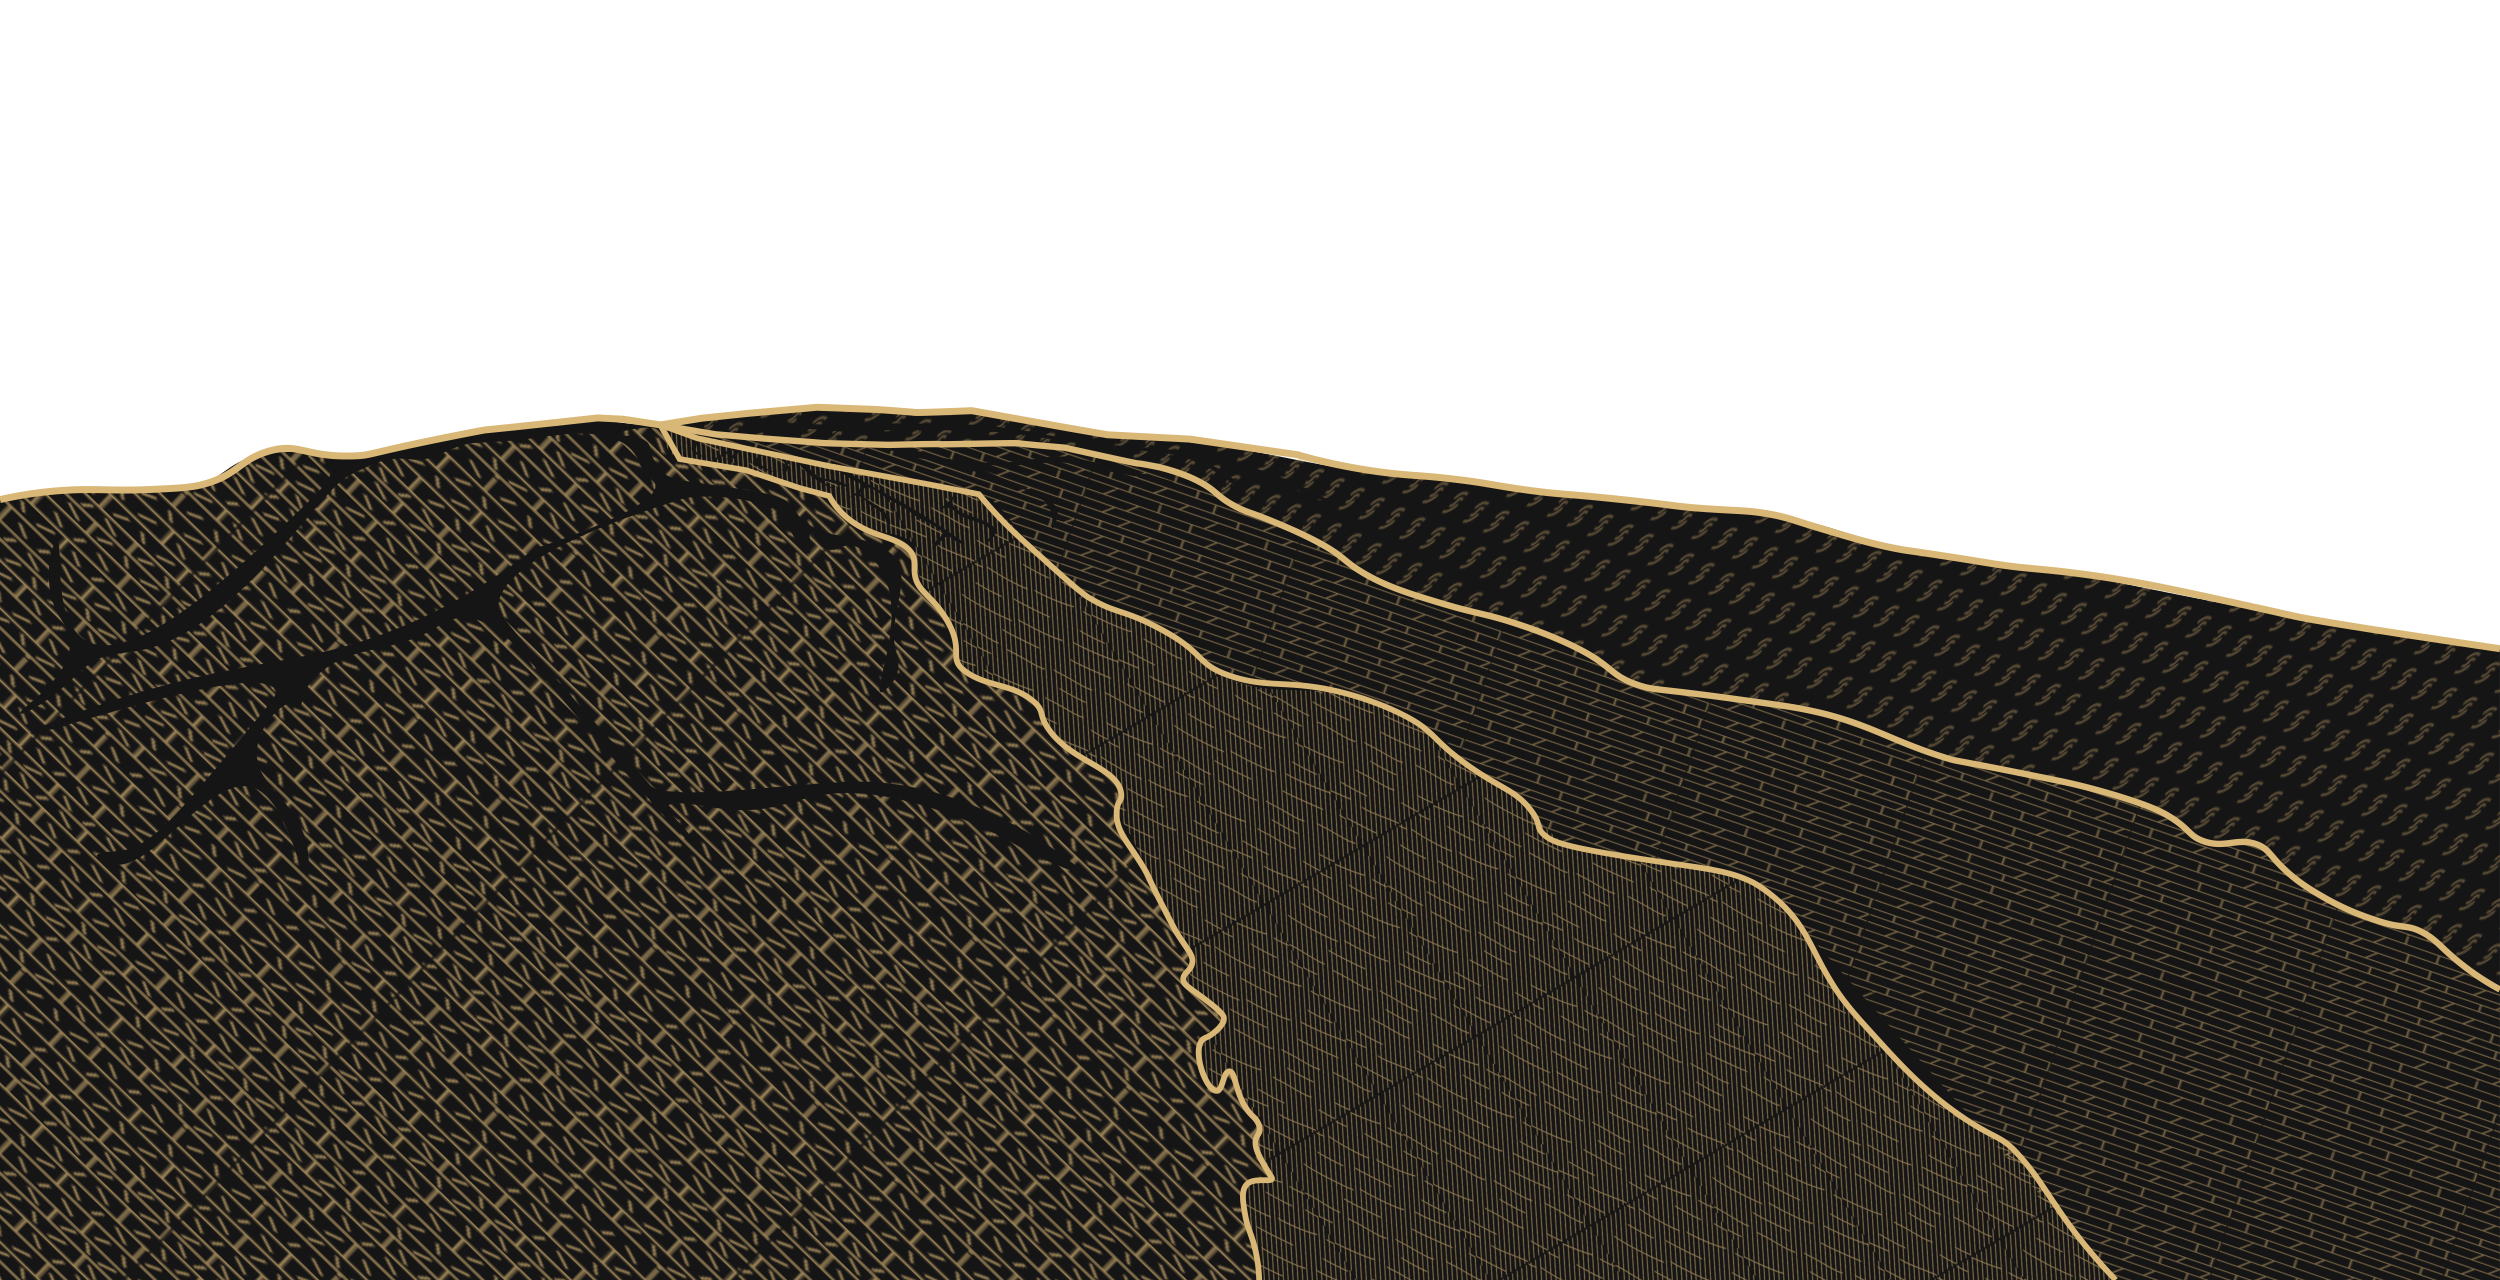 <svg xmlns="http://www.w3.org/2000/svg" xmlns:xlink="http://www.w3.org/1999/xlink" width="3000" height="1536"><defs><pattern id="c" width="153.43" height="153.43" patternTransform="matrix(2.46 2.38 -1.23 1.28 654.46 -509.11)" patternUnits="userSpaceOnUse"><path class="a" d="M0 0h153.43v153.43H0z"/><path class="b" d="M153.43 10.63H0m153.43 11.83H0m153.43 11.87H0m153.6 84H0M153.43 129H0m153.43-83.27H0M153.43 55H0m153.43 9.71H0m153.43 11.51H0M153.43 87H0m153.6 11.9H0m153.43 9.1H0m153.43 43H0M16.8 10.63V0m36.14 10.63V0M91.2 10.63V0M132 10.63V0M16.8 153.43V151m36.14 2.41V151m38.26 2.41V151m40.8 2.43V151M35.72 22.43v-12m42.16 12v-12m38.62 12v-12m36.36 12v-12M20 34.3V22.82M57.51 34.3V22.82M96 34.3V22.82m42.3 11.48V22.82m-24.45 22.82V34.3M75.93 45.64V34.3M33.77 45.64V34.3m117.64 11.34V34.3M132 55v-9.36M90.5 55v-9.36M52.94 55v-9.36M16.8 55v-9.36M35.36 64.7V55m42.52 9.7V55m39 9.71V55M153 64.7V55M18.89 76.18V64.7m38.26 11.48V64.7m38.63 11.48V64.7m42.16 11.48V64.7M113.49 87V76.36M75.72 87V76.36M33.2 87V76.36M151 87V76.36M15.66 98.86V87.13m36.85 11.73V87.13m38.62 11.73V87.13m40.4 11.73V87.13M119.62 108v-9m-40.11 9v-9m-42.87 9v-9m-35.2 9v-9m18.07 19.24v-10.1m37.56 10.1v-10.1m38.62 10.1v-10.1m42.17 10.1v-10.1m-23.67 20.9v-10.62m-39.33 10.66v-10.66m-41.25 10.66v-10.66m118.7 10.66v-10.66m1.12 23.07H0m29.18 9.74v-9.82m40.93 9.82v-9.82m38.62 9.82v-9.82m37.92 9.82v-9.82m-133.65 0v-12.33m36.85 12.33v-12.33m39.68 12.33v-12.33m41.28 12.33v-12.33M26 30.93l5.32-4.6m6.2-.18 3.19 5m6.2-.18 6.73-4.25m49.43 4.25 5.32-4.6m6.2-.18 3.18 5m7.62-.18 6.74-4.25m-13.11 16 5.35-4.76m6.2-.18 3.19 5m6.2-.17 6.73-4.26M41.46 42.27l5.31-4.6m6.2-.18 3.19 5m6.2-.18L69.09 38m-11 14.53 5.32-4.61m6.2-.18 3.18 5m6.21-.19 6.73-4.25m-67.84 89.46 5.32-4.6m6.2-.18 3.19 5m6.2-.18 6.73-4.25m-9.39 15.42 5.32-4.61m6.2-.18 3.19 5m6.2-.17 6.73-4.26m49.61 3.72 5.31-4.6m6.2-.18 3.19 5m6.2-.18 6.73-4.25m-39-10.63-5.32 4.61m11.52-4.79 3.19 5m6.2-.18 6.73-4.25m-42.87-7.8 5.31-4.61m6.2-.17 3.19 5m6.2-.18 6.73-4.25m-106.3 3.9 5.32-4.61m8 4.78-3.19-5m9.39 4.79 6.74-4.26M25 116l5.32-4.6m6.2-.18 3.19 5m6.2-.18 6.73-4.25m50 3.72 5.31-4.61m6.2-.17 3.19 5m6.2-.18 6.74-4.25m-5.5-5.49 5.32-4.61m8.4 4.78-3.19-5m7.69 4.79 6.73-4.25m-99.36 0L45 106.05m14.7.18-3.18-5m9.39 4.78 6.73-4.25m-14.18-6.34 5.32-4.6m6.2-.18 3.19 5m6.2-.18 6.73-4.25m-5-7.44 5.32-4.61m9.39 4.79-3.19-5m9.39 4.78 6.73-4.25M1.42 84.08l5.31-4.6m9.39 4.78-3.19-5m16.13.53-6.74 4.25M10.63 73.35l4.25-4.86M3.54 95.07l6.74-4.25m32.24-28.35 5.31-4.61m6.17-.17 3.18 5m6.21-.18 6.73-4.25M62 72.74l5.31-4.6m6.2-.18 3.19 5m6.2-.18 6.74-4.25m31.18-6.38 5.31-4.6m6.2-.18 3.19 5m6.2-.18 6.73-4.25M3.54 52.9l6.74-4.25m32.59-29.76 5.32-4.61m6.2-.18 3.19 5m6.2-.17 6.73-4.26m50.32 4.61 5.31-4.61m6.2-.17 3.19 5m6.2-.18 6.73-4.32M59 7.07l5.31-4.61m6.2-.18 3.19 5m6.2-.17 6.73-4.26m56-.17-5.32 4.6m11.52-4.78 3.19 5M5.14 7.07l6.73-4.26m135.89 28.48-5.32-4.61M.89 31.46l3.19-5m4.07.18 6.74 4.25m47.3-4.25 5.31 4.61m7.44.35 3.19-5m6 .18 6.74 4.25M8.1 42.45l-5.31-4.61m10.1 4.79 3.19-5m6.2.17L29 42.09m52.31-4.25 5.31 4.61m6.2.18 3.19-5m6.2.17 6.79 4.29M97.09 48.3l5.31 4.6m6.2.18 3.19-5m6.2.18 6.73 4.25m-35.43 9.96L84 57.86m11.51 4.79 3.19-5m6.2.17 6.73 4.25m-90.72-13.6 5.31 4.61m6.2.18 3.19-5m6.2.17 6.73 4.25m-44 5 5.31 4.6m4.36.18 3.19-5m12.9 4.48-6.74-4.25m.18 11.16 5.32 4.6m6.2.18 3.18-5m12.94 4.47-6.73-4.25M40 79.3l5.31 4.61m6.21.17 3.18-5m12.94 4.43-6.7-4.21m-41.1 11.34 5.32 4.6m6.2.18 3.19-5m12.93 4.43-6.73-4.25M6.59 101.27l5.32 4.6m5.82.18 3.19-5m4.59.18 6.73 4.25M97.44 91l5.32 4.61m6.2.18 3.19-5m6.2.17 6.73 4.25m-2-11-5.32-4.61m11.52 4.79 3.19-5m6.2.17 6.73 4.26M109 73.45l-5.32-4.6m11.52 4.78 3.19-5m12.93 4.43-6.73-4.25m-38.62 32.6 5.31 4.6m6.2.18 3.19-5m6.2.18 6.73 4.25M62 111.37l5.31 4.6m6.2.18 3.19-5m12.94 4.43-6.74-4.25M-.71 115.8l3.19-5m6.2.18 6.73 4.25m24.1 6.38 5.31 4.61m6.2.18 3.19-5m6.2.18 6.74 4.25m52.44-4.25 5.31 4.61m6.2.18 3.19-5m6.2.18 6.73 4.25m-91.94 7.44 5.31 4.61m6.2.18 3.19-5m6.2.17 6.73 4.26m-7.44 6.91 5.32 4.6m6.2.18 3.19-5m6.2.18 6.73 4.25M-1.7 144.32l5.31 4.61m6.2.17 3.19-5m5.5.18 6.73 4.25M.89 133.16l6.73 4.25M102.76 7.77l-5.32-4.6M109 8l3.19-5m6.2.18 6.73 4.25m-104-5 5.28 4.64m6.2.17 3.19-5m6.2.18 6.73 4.25m-44.5 8.1 5.31 4.61m4.64.17 3.19-5m12.94 4.51-6.74-4.25m64.49 4.43-5.31-4.61m11.51 4.79 3.19-5m12.93 4.43-6.73-4.26m40.93 58.51 5.31-4.61M2 68.32l3.19 5m130.87 21.75 5.32-4.61m6.2-.18 3.19 5M136.06 52.9l5.32-4.6m6.2-.18 3.19 5M141.2 111l5.32 4.61m9.39-4.79-3.19 5m-1 28.52 5.32 4.61m-23.63-15.77 5.31 4.6m6.2.18 3.19-5" style="clip-path:url(#a)"/></pattern><pattern id="d" width="206.1" height="206.1" patternTransform="matrix(.66 1.1 -.57 .34 717.71 18.08)" patternUnits="userSpaceOnUse"><path class="a" d="M0 0h206.1v206.1H0z"/><path d="M1 59.74C10 47.48 20.2 32 23.8 24.36M43.58 1a151.17 151.17 0 0 1-12.45 15.27m51.2 2.84C76.66 31.15 58.94 56 51.15 63.75m52.85 4.4c-5.66 12-29.29 40.57-37.08 48.36M148.21 1c-8.54 14.86-29.82 44.4-36.77 51.35M46 74.28c-7 11.35-27.31 34-35.93 40.93m-3.19 8A101.62 101.62 0 0 1 1 131.55M98.05 1a95 95 0 0 1-6.5 7.32M63.74 128.14c-6.23 10.15-32.85 42.91-44 51.83m98.74-57.87c-4.45 9.45-18.89 22.2-27.57 33-2.37 2.95-4.51 5.42-6.18 7.1M158.1 68c-4.46 9.46-18.9 22.2-27.57 33a91 91 0 0 1-6.19 7.1m51.83-1.28c-4.45 9.46-18.9 22.2-27.57 33a91 91 0 0 1-6.19 7.1m57.85-137c-4.45 9.46-18.89 22.2-27.56 33-2.38 3-4.52 5.41-6.19 7.09M205.1 59c-5.37 7.35-10.34 13.66-13.29 16.6m13.29 55.24-.06.07c-9 11.87-22.69 35.37-29.62 40.91m-99.94-2.32C72 176.83 51.19 195 43.73 205.1m119.21-22.76c-1 2.18-13.8 19.22-15.93 22.69v.07m-16.54-45.89c-4.7 9.56-21.6 33-32.23 45.88m104.51-31.26c-4.63 6.38-17.13 21.4-25.91 31.27M68.69 1c-1.44 1.67-2.9 3.33-4.36 5m-4.58 5-2.33 2.45M64.33 6a409.38 409.38 0 0 1-4.58 5m112.09-4.72-1 1m5.54-6c-1.71 1.91-3.25 3.59-4.57 5M9.54 80.09c-.93 1.29-2 2.67-3.07 4.07m-4.26 5.31L1 90.92m5.47-6.76q-2 2.58-4.26 5.31m58.26.15c-1.49 1.8-3 3.54-4.37 5.2m0 0c-1.63 1.93-3.19 3.74-4.6 5.32m21.84-26.53a675.83 675.83 0 0 1-4.14 5.25m-4.34 5.4c-1.46 1.8-2.94 3.6-4.39 5.36m8.73-10.76-4.34 5.4m14.36-18.41c-.43.6-1 1.29-1.5 2m0 0a418.38 418.38 0 0 1-4.38 5.72M51.5 100.14c-1.25 1.4-2.39 2.64-3.37 3.65m72.32-90.44q-2.08 2.7-4.32 5.43m-4.45 5.29a165.46 165.46 0 0 1-4.61 5.13m9.06-10.42c-1.45 1.78-2.94 3.55-4.45 5.29m-4.61 5.13c-.61.66-1.22 1.32-1.83 1.95m21.29-25.89c-.6.83-1.24 1.69-1.87 2.55m0 0a316.59 316.59 0 0 1-4.21 5.54m84.65 76.94q-1.74 2.07-3.55 4.17m-9.24 10.24-1.9 2m11.14-12.23c-1.5 1.74-3 3.47-4.56 5.17m0 0a355.33 355.33 0 0 1-4.68 5.07m-147.79-70c-1.4 1.81-2.91 3.7-4.49 5.62m0 0c-1.39 1.68-2.83 3.38-4.3 5.09M47.28 31c-.85 1.17-1.79 2.41-2.76 3.67M31.16 50.56C29.57 52.32 28 54 26.48 55.63m9.25-10.24c-1.52 1.74-3 3.48-4.57 5.17m-4.68 5.07-1.9 2m123.76-16.39c-1.32 1.82-2.7 3.7-4.11 5.63M135.9 58a459.16 459.16 0 0 1-4.24 5.5m20.77-27.94 4-5.56m-12.2 16.87c-1.37 1.86-2.76 3.73-4.15 5.6m12.35-16.88c-1.25 1.75-2.63 3.64-4.09 5.65m8.1-11.24 1.24-1.71m-17.6 24.15c-1.4 1.89-2.81 3.75-4.18 5.56m-4.24 5.5c-1.57 2-3 3.82-4.36 5.39m0 0c-1.26 1.5-2.38 2.79-3.32 3.76m19.88 41.85c-.61.64-1.22 1.3-1.81 1.91m6.4-6.87c-1.55 1.72-3.09 3.37-4.59 5m13.63-15.42c-1.41 1.72-2.89 3.45-4.38 5.18m8.71-10.59c-1.35 1.75-2.8 3.56-4.33 5.41m-4.38 5.18c-1.54 1.78-3.1 3.55-4.66 5.27m16.29-19.73c-.89 1.23-1.88 2.54-2.92 3.87m-13.4 83.87a274.38 274.38 0 0 1-3.19 3.36m21.08-24.45c-1.36 1.81-2.85 3.71-4.44 5.66m6.06-7.82c-.5.69-1.07 1.43-1.62 2.16m-13.25 16a351.29 351.29 0 0 1-4.64 5.1m9.18-10.3c-1.49 1.74-3 3.48-4.54 5.2m8.81-10.33q-2.06 2.54-4.27 5.13M19.2 145.44c-.81.86-1.62 1.72-2.41 2.53m11.55-12.7c-1.53 1.78-3.09 3.54-4.65 5.27m0 0c-1.51 1.69-3 3.33-4.49 4.9M32.79 130q-2.16 2.63-4.45 5.3m11.14-13.9c-.72 1-1.48 2-2.3 3.07m0 0c-1.35 1.77-2.84 3.63-4.39 5.52m47.47 60.9c-.83 1.14-1.73 2.34-2.68 3.56m-4.16 5.22C72 201.4 70.5 203.17 69 205m8.62-10.52c-1.29 1.69-2.7 3.44-4.16 5.22m-3.78-52.32c-.89 1-1.72 1.9-2.45 2.65m11.37-13c-1.54 1.85-3 3.63-4.45 5.29M83 131.59a551.58 551.58 0 0 1-4.39 5.35m20.3-25.71c-.79 1.09-1.82 2.47-3 4m-21.74 27c-1.62 1.9-3.12 3.61-4.47 5.11m17.74-21.25c-1.45 1.81-2.93 3.66-4.43 5.5m8.65-10.84a527.9 527.9 0 0 1-4.22 5.34m8.47-10.83c-1.25 1.64-2.69 3.5-4.25 5.49M40 40.3 1 1.27m39 39 33.34 33.34m0 0 88.53 88.53m42.95 43-42.95-43m-4.27 5.13 37.83 37.83M69.2 78.86 35.73 45.39M69.2 78.86l88.4 88.41M1 10.66l34.72 34.73m150 159.71-32.63-32.63M1 20.41l30.16 30.15m33.7 33.7-33.7-33.7m64.69 64.7-31-31m88.2 88.21-57.2-57.21M26.48 55.63l34 34m31.12 31.12L60.47 89.62m87.95 87.95 27.52 27.53m-27.52-27.53L91.6 120.75M26.48 55.63 1 30.15m86.38 95.94L56.1 94.82M1 39.72l55.1 55.1m31.28 31.27 79 79M83 131.59l-31.5-31.45M83 131.59l73.51 73.51m-105-105L1 49.64m77.56 87.3L1 59.39m77.56 77.55 68.15 68.16M74.1 142.23 137 205.1m-62.9-62.87L1 69.13m5.46 15L1 78.7m5.47 5.46 63.17 63.17m57.76 57.77-57.76-57.77m-32.46-22.89-35-35m0 0L1 88.26m36.18 36.18 80.65 80.66M32.79 130l75.12 75.13M32.79 130 1 98.19M98.17 205.1l-69.83-69.83m0 0L1 107.93m22.69 32.61 53.89 53.89m10.67 10.67-10.67-10.67m-53.89-53.89L1 117.85m72.42 81.8L19.2 145.44m0 0L1 127.24m72.42 72.41 5.44 5.45M1 137l68 68m-9.78.15L1 146.91m0 9.56 48.62 48.63m-9.74 0L1 166.22m29.14 38.88L1 176m19.39 29.1L1 185.7m9.65 19.4L1 195.45M195.27 1l9.83 9.83M186.05 1l19 19.05M176.4 1.28 205.1 30M171.84 6.28 166.57 1m38.53 38.53L171.84 6.28m33.26 43.17L156.64 1m-9.74 0 58.2 58.2m0 9.74L137.16 1m-9.75 0 29 29m48.69 48.69L156.44 30m48.66 58.25-52.67-52.66m0 0L124.66 7.81m0 0L117.85 1m-9.75 0 12.35 12.35m27.89 27.89-27.89-27.89m81.1 81.11-53.21-53.22M205.1 98l-3.54-3.54m-85.42-75.68 28.09 28.09M197 99.63l8.11 8.11m-89-89L98.36 1m45.87 45.87L197 99.63m-85.32-75.56L88.61 1m23.07 23.07 28.4 28.4m65 65-12.77-12.77m0 0-52.23-52.23M78.87 1l28.2 28.2M135.9 58l69.2 69.2M135.9 58l-28.83-28.8M69.12 1l62.54 62.53m30.16 30.17-30.16-30.17m30.16 30.17L205.1 137m-77.8-68-63-63m0 0-4.92-5m98.11 98.11 47.61 47.61m-47.61-47.61L127.3 68.92m25.81 35.38L59.75 10.94m0 0L49.81 1m103.3 103.29 52 52m-56.65-46.72 56.65 56.65M39.89 1l108.56 108.56m-4.59 5 61.24 61.24m-61.24-61.24L30.33 1M205.1 185.52 20.58 1m23.94 33.68L10.84 1M205.1 195.26l-38.79-38.78M77.72 67.89l88.6 88.59m-88.6-88.59-33.2-33.21" style="stroke-linecap:square;stroke-miterlimit:11.34;stroke-width:1.42px;stroke:#d9b776;fill:none"/></pattern><pattern id="e" width="153.43" height="153.43" patternTransform="matrix(1.62 .56 -.29 .84 1192.49 102.65)" patternUnits="userSpaceOnUse"><path class="a" d="M0 0h153.43v153.43H0z"/><path class="b" d="M152.86 10.63h.57m-100.49 0h24.94m54.08 0h20.9m-99.92 0H38.62M0 10.63h12.54m119.42 0H87m-74.41 0h26.03m48.33 0h-9.07M0 22.46h153.43m-2 11.87h2m-2 0h-34.77m0 0H75.93M0 34.33h75.93m15.51 83.94H57.07m0 0H35.9m80.61 0H91.44m46.42 0h-21.35m-80.61 0H15.26m-15.26 0h15.26m138.16 0h-15.56m-63 10.73H110m-35.14 0H29.43m122.89 0H110m43.43 0h-1.11M0 129h29.43M90.5 45.73H16.8m73.7 0h42.72m20.21 0h-20.21M0 45.73h16.8M0 55h35.36m44.12 0h37.38M153 55h.45m-.45 0h-36.14m-81.49 0h44.11m74 9.7h-15.54m-80.78 0h80.78M0 64.73h57.16M0 76.22h153.43M0 87h153.43M0 98.89h153.43M0 108h153.43m-10.93 43H132m10.54 0h10.93m-124.25 0h-8.49m32.21 0H29.19m102.76 0h-23.22m-42.77 0h-13m13 0h28.83m0 0h13.94M0 151.05h20.73M12.54 10.63 19.2 0m33.74 10.63V0m40.44 0L87 10.63m45 0V0M31.47 22.43l7.15-11.8m39.26-.18v.18m0 11.8v-11.8m41.71.18-7.34 11.62m40.61 0v-11.8m0 0v-.18M23 22.5l-7.3 11.8m41.81-11.48V34.3m41.35-11.8L91.7 34.3m46.6-11.48V34.3m-21.64 0-7.06 11.34m7.06-11.31.09-.14M75.93 45.61V34.33m-39.43 0-7 11.27m121.91-11.27v11.31M127.7 55l5.52-9.26m-42.72 0V55m0-9.35v.09m-36.11.16-5.7 9.1M16.8 45.64v.09m0 9.26v-9.26m18.56 19V55m38.27 9.7 5.85-9.7m.07-.11-.07.11m37.38 9.67V55M153 55l-6.11 9.64M21.79 64.84l-7.15 11.34m42.52 0V64.73m34.37 11.45 7.15-11.34M137.94 76.15V64.73M109.24 87l6.45-10.59m-40 0V87M35.43 76.36 29 87m122-10.64V87m-132.4.34-7.19 11.52m41.1-11.73v11.73m34.37 0 7.37-11.69m37.28 0v11.69m-10.7.18-5.46 9M79.51 99v9m-41.77-8.79L32.39 108M1.44 99v9m20.35.07-6.53 10.2m41.81-10.1v10.1m34.37 0 6.35-10.2m40.07.1v10.1m-21.35 0L110 129m6.58-10.81-.07.1m-6.57 10.81.06-.1m-35.14.1v-.1m0-10.56V129m-45.5.1.07-.1m6.47-10.7L29.43 129M36 118.17l-.06.1m116.42 10.81V129m0-10.56V129m-3.92 12.5h-39.71m-37 0h37m-37 0H29.19m119.21 0h5M0 141.48h29.19m0-.07v.07m0 9.57v.18m0-.18v-9.57m42.5 0 .06-.1M66 151.05l5.72-9.57M66 151.05l-.1.18m42.87 0v-.18m0-9.64v.07m0 9.57v-9.57m39.67 0 .06-.1m-6 9.67 5.9-9.57m-5.9 9.57-.11.18M13 129.08v12.33m32.6 0 7.59-12.08m36.34 12.08v-12.33m37 12.33 7.42-12.26m-81 24.28v-2.38m79 2.38v-2.38m-112.72 2.38 1.5-2.38m.18-.28-.18.28m74.06 0-1.43 2.38m1.43-2.38.17-.28"/></pattern><pattern id="f" width="140.91" height="140.91" patternTransform="matrix(-.13 1.93 -1.85 1.1 3054.53 415.95)" patternUnits="userSpaceOnUse"><path class="a" d="M0 0h140.91v140.91H0z"/><path class="b" d="M7.22 4.8c-1.59.7-2.66 1.59-1.42 3.89s1.07 3.19-.17 4.61m-2.49-2.83c-1.59-4.79.18-7.09 2.49-8.86m2.48 6.2c1.06 1.59 1.41 7.26-1.24 9.92m12.75 9.92c1.24-1.42 1.42-2.3.18-4.61s-.18-3.19 1.42-3.89m-4.08 5.67c-1.6-4.79.18-7.09 2.48-8.86m2.48 6.2c1.07 1.59 1.42 7.26-1.24 9.92M5.63 41.47c1.24-1.42 1.41-2.31.17-4.61S5.63 33.67 7.22 33m-4.08 5.63c-1.59-4.78.18-7.08 2.49-8.85M8.11 36c1.06 1.59 1.41 7.26-1.24 9.92m12.93 9.55c1.24-1.42 1.42-2.31.18-4.61s-.18-3.19 1.41-3.9m-4.07 5.67c-1.6-4.78.17-7.09 2.48-8.86M22.28 50c1.06 1.6 1.42 7.27-1.24 9.92M5.62 69.64C6.87 68.22 7 67.34 5.8 65s-.18-3.19 1.42-3.9m-4.08 5.7c-1.59-4.8.18-7.08 2.49-8.8m2.48 6.2c1.06 1.59 1.41 7.26-1.24 9.92m12.75 9.74c1.24-1.42 1.42-2.3.18-4.6s-.18-3.19 1.42-3.9M17.14 81c-1.6-4.79.18-7.09 2.48-8.86m2.48 6.2c1.07 1.59 1.42 7.26-1.24 9.92M5.62 97.81c1.25-1.42 1.42-2.3.18-4.61s-.18-3.2 1.42-3.9M3.14 95c-1.59-4.78.18-7.08 2.49-8.86m2.48 6.21c1.06 1.59 1.41 7.26-1.24 9.92m12.75 9.56c1.24-1.41 1.42-2.3.18-4.6s-.18-3.19 1.42-3.9M17.14 109c-1.6-4.78.18-7.09 2.48-8.86m2.48 6.2c1.07 1.59 1.42 7.26-1.24 9.92m-15.24 9.89c1.25-1.41 1.42-2.3.18-4.6s-.18-3.19 1.42-3.9m-4.08 5.67c-1.59-4.78.18-7.09 2.49-8.86m2.48 6.2c1.06 1.6 1.41 7.27-1.25 9.92M19.62 140c1.24-1.41 1.42-2.3.18-4.6s-.18-3.19 1.42-3.9m-4.08 5.67c-1.6-4.78.18-7.09 2.48-8.86m2.48 6.2c.7 1.05 1.09 3.87.52 6.43M33.79 13.3C35 11.88 35.21 11 34 8.69s-.21-3.19 1.39-3.89m-4.08 5.67c-1.59-4.79.18-7.09 2.48-8.86m2.49 6.2c1.06 1.59 1.41 7.26-1.25 9.92m12.76 9.92c1.21-1.42 1.42-2.3.21-4.65s-.18-3.19 1.41-3.89m-4.07 5.67c-1.6-4.79.18-7.09 2.48-8.86m2.48 6.2c1.07 1.59 1.42 7.26-1.24 9.92m-15.27 9.43c1.25-1.42 1.42-2.31.18-4.61s-.18-3.19 1.42-3.89m-4.08 5.66c-1.59-4.78.18-7.08 2.48-8.85M36.28 36c1.06 1.59 1.41 7.26-1.25 9.92M48 55.47c1.24-1.42 1.41-2.31.18-4.61S48 47.67 49.56 47m-4.07 5.67c-1.6-4.78.17-7.09 2.48-8.86M50.45 50c1.06 1.6 1.42 7.27-1.24 9.92m-15.42 9.72c1.21-1.42 1.42-2.3.21-4.64s-.18-3.19 1.42-3.9m-4.11 5.7c-1.59-4.78.18-7.08 2.48-8.85m2.49 6.2c1.06 1.59 1.41 7.26-1.25 9.92m12.76 9.74c1.24-1.42 1.42-2.3.18-4.6s-.18-3.19 1.42-3.9M45.31 81c-1.6-4.79.18-7.09 2.48-8.86m2.48 6.2c1.07 1.59 1.42 7.26-1.24 9.92m-15.24 9.55c1.24-1.42 1.42-2.3.18-4.61s-.18-3.19 1.42-3.9M31.31 95c-1.59-4.78.18-7.08 2.48-8.86m2.49 6.21c1.06 1.59 1.41 7.26-1.25 9.92m12.76 9.56c1.24-1.41 1.42-2.3.18-4.6s-.18-3.19 1.42-3.9M45.31 109c-1.6-4.78.18-7.09 2.48-8.86m2.48 6.2c1.07 1.59 1.42 7.26-1.24 9.92m-15.24 9.92c1.24-1.41 1.42-2.3.18-4.6s-.18-3.19 1.42-3.9m-4.08 5.67c-1.59-4.78.18-7.09 2.48-8.86m2.48 6.2c1.07 1.6 1.42 7.27-1.24 9.92M47.79 140c1.24-1.41 1.42-2.3.18-4.6s-.18-3.19 1.41-3.9m-4.07 5.67c-1.6-4.78.18-7.09 2.48-8.86m2.3 6.2c.7 1.05 1.09 3.87.53 6.43M61.79 13.3C63 11.88 63.2 11 62 8.69s-.21-3.19 1.38-3.89m-4.07 5.67c-1.6-4.79.17-7.09 2.48-8.86m2.48 6.2c1.06 1.59 1.42 7.26-1.24 9.92m12.75 9.92C77 26.23 77.2 25.35 76 23s-.18-3.19 1.42-3.89m-4.12 5.71c-1.59-4.79.18-7.09 2.48-8.86m2.48 6.2c1.07 1.59 1.42 7.26-1.24 9.92m-15.23 9.39c1.24-1.42 1.41-2.31.18-4.61s-.18-3.19 1.41-3.89m-4.07 5.66c-1.6-4.78.17-7.08 2.48-8.85M64.27 36c1.06 1.59 1.42 7.26-1.24 9.92M76 55.47c1.24-1.42 1.42-2.31.18-4.61S76 47.67 77.56 47m-4.08 5.67c-1.6-4.78.18-7.09 2.48-8.86M78.44 50c1.06 1.6 1.42 7.27-1.24 9.92m-15.41 9.72C63 68.22 63.2 67.34 62 65s-.17-3.19 1.42-3.9m-4.11 5.7c-1.6-4.78.17-7.08 2.48-8.85m2.48 6.2c1.06 1.59 1.42 7.26-1.24 9.92m12.75 9.74c1.24-1.42 1.42-2.3.18-4.6s-.18-3.19 1.42-3.9M73.3 81c-1.59-4.79.18-7.09 2.48-8.86m2.48 6.2c1.07 1.59 1.42 7.26-1.24 9.92m-15.23 9.55c1.24-1.42 1.41-2.3.17-4.61s-.17-3.19 1.42-3.9M59.31 95c-1.6-4.78.17-7.08 2.48-8.86m2.48 6.21c1.06 1.59 1.42 7.26-1.24 9.92m12.75 9.56c1.24-1.41 1.42-2.3.18-4.6s-.18-3.19 1.42-3.9M73.3 109c-1.59-4.78.18-7.09 2.48-8.86m2.48 6.2c1.07 1.59 1.42 7.26-1.24 9.92m-15.23 9.92c1.24-1.41 1.41-2.3.17-4.6s-.17-3.19 1.42-3.9m-4.07 5.67c-1.6-4.78.17-7.09 2.48-8.86m2.48 6.2c1.06 1.6 1.41 7.27-1.24 9.92M75.78 140c1.24-1.41 1.42-2.3.18-4.6s-.18-3.19 1.42-3.9m-4.08 5.67c-1.59-4.78.18-7.09 2.48-8.86m2.48 6.2c.7 1.05 1.09 3.87.52 6.43M90.07 13.3c1.24-1.42 1.42-2.3.18-4.61s-.18-3.19 1.42-3.89m-4.08 5.67c-1.59-4.79.18-7.09 2.48-8.86m2.49 6.2c1.06 1.59 1.41 7.26-1.25 9.92m12.76 9.92c1.24-1.42 1.42-2.3.18-4.61s-.18-3.19 1.41-3.89m-4.07 5.67c-1.6-4.79.18-7.09 2.48-8.86m2.48 6.2c1.06 1.59 1.42 7.26-1.24 9.92m-15.24 9.39c1.24-1.42 1.42-2.31.18-4.61s-.18-3.19 1.42-3.89m-4.08 5.66c-1.59-4.78.18-7.08 2.48-8.85M92.56 36c1.06 1.59 1.41 7.26-1.25 9.92m12.94 9.57c1.24-1.42 1.41-2.31.18-4.61s-.18-3.19 1.41-3.9m-4.07 5.67c-1.6-4.78.17-7.09 2.48-8.86m2.48 6.2c1.06 1.6 1.42 7.27-1.24 9.92m-15.42 9.73c1.24-1.42 1.42-2.3.18-4.61s-.18-3.19 1.42-3.9m-4.08 5.67c-1.59-4.8.18-7.08 2.48-8.8m2.49 6.2c1.06 1.59 1.41 7.26-1.25 9.92m12.76 9.74c1.24-1.42 1.42-2.3.18-4.6s-.18-3.19 1.42-3.9M101.59 81c-1.6-4.79.17-7.09 2.48-8.86m2.48 6.2c1.06 1.59 1.42 7.26-1.24 9.92m-15.24 9.55c1.24-1.42 1.42-2.3.18-4.61s-.18-3.19 1.42-3.9M87.59 95c-1.59-4.78.18-7.08 2.48-8.86m2.49 6.21c1.06 1.59 1.41 7.26-1.25 9.92m12.76 9.56c1.24-1.41 1.42-2.3.18-4.6s-.18-3.19 1.42-3.9m-4.08 5.67c-1.6-4.78.17-7.09 2.48-8.86m2.48 6.2c1.06 1.59 1.42 7.26-1.24 9.92m-15.24 9.92c1.24-1.41 1.42-2.3.18-4.6s-.18-3.19 1.42-3.9m-4.08 5.67c-1.59-4.78.18-7.09 2.48-8.86m2.48 6.2c1.07 1.6 1.42 7.27-1.24 9.92m12.76 9.39c1.24-1.41 1.42-2.3.18-4.6s-.18-3.19 1.41-3.9m-4.07 5.67c-1.6-4.78.17-7.09 2.48-8.86m2.48 6.2c.7 1.05 1.09 3.87.52 6.43M118.24 13.3c1.24-1.42 1.42-2.3.18-4.61s-.18-3.19 1.42-3.89m-4.08 5.67c-1.59-4.79.18-7.09 2.48-8.86m2.48 6.2c1.07 1.59 1.42 7.26-1.24 9.92m12.76 9.92c1.24-1.42 1.41-2.3.18-4.61s-.18-3.19 1.41-3.89m-4.07 5.67c-1.6-4.79.18-7.09 2.48-8.86m2.48 6.2c1.06 1.59 1.42 7.26-1.24 9.92m-15.24 9.39c1.24-1.42 1.42-2.31.18-4.61s-.18-3.19 1.42-3.89m-4.08 5.66c-1.59-4.78.18-7.08 2.48-8.85m2.48 6.2c1.07 1.59 1.42 7.26-1.24 9.92m12.94 9.57c1.24-1.42 1.41-2.31.17-4.61s-.17-3.19 1.42-3.9m-4.07 5.67c-1.6-4.78.17-7.09 2.48-8.86M134.9 50c1.06 1.6 1.42 7.27-1.24 9.92m-15.42 9.75c1.24-1.42 1.42-2.3.18-4.61s-.18-3.19 1.42-3.9m-4.08 5.67c-1.59-4.78.18-7.08 2.48-8.85m2.48 6.2c1.07 1.59 1.42 7.26-1.24 9.92m12.76 9.74c1.24-1.42 1.42-2.3.18-4.6s-.18-3.19 1.41-3.9M129.76 81c-1.6-4.79.17-7.09 2.48-8.86m2.48 6.2c1.06 1.59 1.42 7.26-1.24 9.92m-15.24 9.57c1.24-1.42 1.42-2.3.18-4.61s-.18-3.19 1.42-3.9M115.76 95c-1.59-4.78.18-7.08 2.48-8.86m2.48 6.21c1.07 1.59 1.42 7.26-1.24 9.92m12.76 9.56c1.24-1.41 1.42-2.3.18-4.6s-.18-3.19 1.41-3.9m-4.07 5.67c-1.6-4.78.17-7.09 2.48-8.86m2.48 6.2c1.06 1.59 1.42 7.26-1.24 9.92m-15.24 9.92c1.24-1.41 1.42-2.3.18-4.6s-.18-3.19 1.42-3.9m-4.08 5.67c-1.59-4.78.18-7.09 2.48-8.86m2.48 6.2c1.07 1.6 1.42 7.27-1.24 9.92m12.76 9.39c1.24-1.41 1.41-2.3.18-4.6s-.18-3.19 1.41-3.9m-4.07 5.67c-1.6-4.78.17-7.09 2.48-8.86m2.48 6.2c.7 1.05 1.09 3.87.52 6.43M22.64 0a7.25 7.25 0 0 1-1.78 3.56M50.81 0A7.25 7.25 0 0 1 49 3.56M78.8 0A7.25 7.25 0 0 1 77 3.56M107.08 0a7.15 7.15 0 0 1-1.77 3.56M135.25 0a7.15 7.15 0 0 1-1.77 3.56"/></pattern><clipPath id="a"><path class="a" d="M0 0h153.43v153.43H0z"/></clipPath><clipPath id="b"><path class="a" d="M3000.91 1536H.91V0h3000z"/></clipPath><symbol id="g" viewBox="0 0 3002.74 1538.41"><g style="clip-path:url(#b)"><path d="M.91 599.52a464.69 464.69 0 0 1 65.29-10.24c31.89-2.7 43.6-.37 97.26-1.33 45.19-.82 68-1.33 80-6.43 26.56-11.25 33.37-26.55 66.1-35 14-3.62 25.08-4 39.78-4.51 33.17-1.16 51.14 3.9 69.89 5.64 28 2.61 30.2-4.75 99.17-19.06 43.19-9 75.57-13 116.12-18 48.61-6 72.89-8.87 86.24-7.12 17.19 2.26 42 7.68 77.67 6.37 24.32-.89 28.8-3.88 79.72-11.65 46.09-7 69.17-10.57 100.25-11.08 27.95-.46 31.65 2 75.51 4.35 65.94 3.5 70.34-1.43 113 1.36 54.67 3.57 61.35 12.56 136.13 24.25 45.76 7.15 53.49 5.38 111.6 11.88 121.11 13.53 134.73 26.48 262.66 42 45.57 5.54 30.54 2.28 123.45 12.15 102.25 10.9 116.48 14.39 196.93 22.16 94.53 9.13 91.5 5.87 128.15 12 73.47 12.21 94.35 26.75 158.06 42.46 40 9.86 101.57 21.34 188 24.06q146.24 32.28 305.15 60 114.59 19.77 223.83 34.75V1536H.91" style="fill:#161515"/><path class="g" d="m793.26 509.89 23.22 41 79.74 13.42 64.84 21.62 35.05 9.33c12.91 24.06 33.8 36.41 50.52 43.24s32.61 9.45 43.61 19.81c10.39 9.8 7.42 18 8.17 28.31 1.71 23.25 20 26 38.16 56.61 23.64 39.79-.49 46.53 24.52 63.68 25.19 17.27 54.35 13.67 79 34 15.16 12.47 6.4 15.69 19.07 34 27.61 39.84 84.08 46 87.21 77.84 1 9.86-4.67 7.07-5.45 21.23-1.32 23.81 14.33 37.09 32.7 67.93 6.87 11.53 3.48 8 19.08 38.57 11.73 23 17.6 34.45 19.7 37.87 13.21 21.46 21.48 28.07 19.06 38.12-2.24 9.32-11.19 11.29-10.59 19.06.44 5.6 5.42 8.63 16.94 16.94 30.54 22 31.77 26.79 31.77 29.65 0 7.91-9.59 15.25-13.91 18.56-6.13 4.7-8.66 4.15-11.5 6.85-13.41 12.71 3.79 61.79 16.94 61.41 7.44-.21 7.34-22.72 14.82-23.3 8.54-.65 6.72 32.41 27.53 53 2.55 2.51 8.63 8 9 15.88.31 6.62-3.77 7.27-4.76 13.76-1.7 11.05 6.88 24.49 19.06 44.47 4.62 7.59-20.63-1-29.65 8.47-7 7.37-4.81 20.3-2.12 36s6.45 21.29 10.59 36a175.08 175.08 0 0 1 6.35 43"/><path class="g" d="m793.26 509.89 44.25 16 156.86 33.18 122.68 22.52 58.55 11.58c4.89 6 11.89 14.29 20.92 24 14.16 15.23 26.28 26.42 40.88 39.63 40.32 36.49 60.48 54.73 70.86 60.85 31.72 18.73 38.52 13.31 79 34 62.34 31.8 46.45 44.75 89.93 59.44 47.89 16.18 74.2 2.85 144.44 22.64 11.36 3.21 36.62 10.86 62.68 24.06 39.17 19.84 32.94 28.27 76.3 59.44 40.34 29 58.12 30.61 76.31 53.78 15.41 19.63 5.42 22 19.08 32.55 9.67 7.47 25.21 14.41 149.89 32.55 46.26 6.73 72.53 9.91 98.1 22.65 4 2 16.12 9.28 30 21.58 34.61 30.72 40 59 65.5 100 14.36 23.09 27.93 38 55.06 67.76 27.42 30.1 56.12 61.6 100.24 91.77 39.71 27.15 46.71 22.32 66.35 43.76 21.16 23.11 29.17 37.44 50.82 69.18a645.44 645.44 0 0 0 67.77 83.18"/><path d="M793.26 509.89s64.79 11.25 67.27 11.41 57.93 5 57.93 5 67.85 5 69.09 5.3 80.24 2.26 80.24 2.26 58.86-1.45 60.72-.81 91.39-1.93 95.73-1 54.22 5.15 54.22 5.15 85.5 19.14 88.29 19 24.78 4.34 24.78 4.34c16.73 4 34.48 9.84 50.26 18.46 19.9 10.87 18.89 16.49 40.88 28.3 14.79 8 18 6.88 49 19.82 8.85 3.68 31.61 13.21 51.78 24.06 29.88 16.06 28.69 21.37 51.78 35.38 29 17.56 59.7 26.74 98.11 38.21 41.33 12.34 52 11.72 92.66 25.47a559.53 559.53 0 0 1 54.5 21.23c58.76 26.91 48.18 38 87.21 50.95 18.74 6.2 19.71 3.15 119.91 17 36.74 5.08 55.1 7.61 68.13 9.91 84 14.82 106.7 37.77 182.59 60.86 13.84 4.21 2.65.11 133.54 26.89 6.15 1.25 37.1 7.67 76.28 20 36.06 11.33 48.16 17.94 55.76 22.59 25.53 15.63 23.33 23.39 40.94 29.65 26.65 9.47 40.87-5 64.94 4.23 13.82 5.32 14.69 13.17 33.18 30.36 10.23 9.5 22.52 19.82 52.24 36.12 25.78 14.14 47.16 21.15 60.7 25.52 27.73 9 33.21 3.77 50.83 12.71 14.91 7.57 20.47 15.13 35.29 28.24a316.87 316.87 0 0 0 58.82 40.94" style="stroke-width:7.65px;stroke-miterlimit:8.09;stroke:#d9b776;fill:none"/><path d="M.91 599.52a484.56 484.56 0 0 1 98.94-12c26.77-.41 45.1 1.65 86.47-.35 28.88-1.39 43.32-2.09 57.18-5.65 42.1-10.79 44.23-29.08 78-39.52 39.49-12.21 44.43 7.79 107.3 4.94 17.07-.78 14.06-2.73 89.64-18.36 27.14-5.6 49.38-9.87 63.89-12.59l36.56-3.7 99.44-10.78 30.67 1.55 44.25 6.83 49.51-8 56.09-5.89 82.37-7.28 72.73 2.73s39 2.73 44.25 3.41 68.78-2.05 68.78-2.05l114.35 20.48 48.64 8.42 99 5.23 128.37 18.66A700.65 700.65 0 0 0 1668 567.69c29.18 3.41 36.51 2.43 76.3 7.08 45.06 5.26 49.92 8.21 95.39 14.15 35.36 4.62 31.79 2.75 100.83 9.9 74 7.67 67.18 8.68 103.56 11.33 42.16 3.06 54.35 1.93 81.76 7.07 21.25 4 27.36 7.2 60 17 40.92 12.29 66.2 19.88 98.11 25.48 5.53 1 1.64.19 25.89 3.8 42.36 6.3 66.68 10.45 82.52 12.92 40.57 6.34 51 5.33 98 11.23 30.39 3.81 53.15 7.68 68.82 10.37 20.36 3.48 43.17 7.78 128.12 26.47 23.65 5.2 39 8.6 51.65 11.44 8.42 1.88 14.57 3.27 15 3.38 18.61 4.19 82.22 14.78 246.94 39.18" style="stroke-width:8.35px;stroke-miterlimit:8.09;stroke:#d9b776;fill:none"/><path d="M547.12 537.32c27.77-10.55 26.28-2.16 103.62-12.79 0 0 46-7.86 72.22-2.12 4 .87 18.49 4 29.3 11.67 6.9 4.88 10 9.95 13.62 15.93 4.19 6.88 2.56 7.13 6.14 12.73 3 4.67 14 15.46 15 18 10.25 28.25-144.68 77.68-144.68 77.68-93.91 72.37-176.84 103.87-234.91 119.29-75.72 20.1-141.77 21.5-270.52 62.87C76.51 860 37.13 877 38.09 880.11c2.26 7.29 274.69-90.57 293.69-51.62 2.22 4.51-.27 8.4-60.78 80.51-63 75.07-92.31 109.11-128.47 112.26-6.15.54-24.85 1.25-25.41 5.65-.53 4.13 15.31 9.27 16.14 9.54 47.28 15.34 115.77-105.13 168.67-92.06 43.09 10.66 56.51 105.17 66.48 102.28 3.47-1 3.64-12.94 2.1-24.35-8.18-60.65-60.34-75.2-61.39-116.83-.85-33.66 32.23-65.89 45.17-62.11 13.85 4 14 52 13.24 52.07s-15.68-43 3.71-73.25c1.1-1.72 4.14-6.25 11.29-12.71 27.12-24.48 59.22-27.85 88.94-35.29 57.92-14.49 55.28-31.53 83.3-32.47 41.81-1.4 68.93 35.88 134.11 112.94C776.26 958 849.64 1035.33 851.27 1034c.71-.59-10.53-17.71-25.14-35.09-16.58-19.74-26-26.07-24.07-30.84 3.38-8.55 38.75-1.58 54.85 1 85.68 13.63 97.43-22.65 179.3-16.94 0 0 85.87 6 182.11 60.71a471.18 471.18 0 0 0 55.06 26.82c6.77 2.78 30.58 12.37 31.06 11.3 1.21-2.69-124.29-113.89-275.29-112.94-70.75.44-229.83 26-248.82 3.59-.4-.47-5.4-6.48-12.6-14.89-8.89-10.38-16.16-18.63-20.93-24-18.71-21.07-63.92-71.09-93.18-104.47-36.22-41.32-54.33-62.12-54.68-69-.91-18.05 12.34-66.12 224.85-131.77 4.91-.58 10.11-1 15.6-1.31 6.21-.32 13.36-.43 21.2-.11 0 0 5.11.21 12.7 1a239.28 239.28 0 0 1 27.49 4.33c14.76 3.28 28.83 6.41 37.47 13.44 1.59 1.29 4.06 6.36 8.92 16.45 5.33 11 6.86 14.62 10.84 20 1.31 1.76 9.81 13.21 13.63 12.73 5.36-.67-1.86-24.39 2-24.76 3.55-.34 8.59 19.37 23.85 20.52 8.53.64 12.64-5.11 21.8-5.31 19.06-.42 35.37 23.67 36.79 25.83 37.06 56.08-9.22 148.77 2 150.37 2.68.38 7.44-4.55 9.54-6.73 16.48-17 10.6-34.83 9.54-38.21-16.61-52.81 34.49-104.07-21.8-130.91-29.54-14.08-59.86-7.71-86.66-27.36-17.57-12.88-11.42-21.6-33.25-30.66-11.21-4.65-30.79-7.65-69.49-13.45-45.29-6.78-55.62-7-65.41-13.44-10.49-6.91-14.72-17.27-16.8-22.39-4.17-10.2-1.56-14.45-9.09-19-11.73-7.09-31.62-5-32-7.43-.53-3.17 32.31-11.72 49-5.66 18.74 6.78 1 26.71 24.71 35.51 6.58 2.44 10.81 2.26 25 4.2a399.35 399.35 0 0 1 63.41 14.07c43.9 7.22 68.6 18 83 26.45 25.71 15 24.41 25.9 58.81 42.89 24.31 12 32.59 10.36 43.61 19.81 16.16 13.87 5.2 23.3 13.06 44.5 7.38 19.9 19.13 17.31 33.27 40.42 21 34.3-.93 46.57 24.52 63.68 20.1 13.51 36.49 7.72 61.63 23.32 21.41 13.28 10.82 18.28 36.48 44.61 20 20.5 46.64 38.24 48 39.12 19 12.54 25.48 14.07 31.66 22.27a24.66 24.66 0 0 1 4.61 9.41c2.44 10.83-2.23 16.29-2.47 28.27-.16 7.93 2 13.54 5.45 22.76a94.9 94.9 0 0 0 14.87 25.88c4.52 7.38 11.74 19.43 20.1 34.67 23.47 42.81 17.82 41.36 31.06 61.06 12 17.9 21.38 26.06 19.06 38.12-2 10.37-10.88 11.29-10.59 19.06.82 21.71 49.19 29.18 48.71 46.59-.32 11.61-21.94 11.82-29.65 30.17-9.72 23.15 10 57.61 21.18 56.65 7.9-.69 9.17-23.63 14.82-23.3s1.62 22.68 16.94 41.3c8.3 10.08 16.62 12.2 18.5 22.38 1.48 8-3 10.06-3.67 18.91-1.66 21.94 23.86 36.18 19.06 44.47-2.57 4.43-10.15.9-23.83 8.21-5 2.66-8.31 4.44-10.59 7.41-10 13 9.74 36.55 17 75.17A156.55 156.55 0 0 1 1512 1536H.91V599.52a424.28 424.28 0 0 1 74.77-11.11c41.18-2.42 54.14 2.87 103.23.53 39.43-1.89 59.14-2.83 80.21-11.65 35.94-15 35.54-31.86 62.38-35.29 32.16-4.12 70.47-1.58 76.32 15.44 4.7 13.64-12.88 31.29-23.73 41.73-85.13 81.94-214.71 206.67-272.47 168C61.57 740.35 78.31 649.86 69.15 650c-5 .07-12.59 27.49-8.47 56.47 5.22 36.76 24.3 41.44 24.2 65.86-.18 44.35-63.33 78.9-59.5 83.78 1.51 1.92 11.21-3.4 12.71-4.23 34.69-19.22 51.43-40.48 66.35-52.24 23.79-18.74 42.84-13.26 73.41-21.17 110-28.48 205.21-187.91 240.31-206.94 12.2-6.62 26.25-12.51 26.25-12.51 6.92-2.89 11.62-4.95 16.94-6.35 16.49-4.31 27.57-1.33 38.65-1.06 18.52.47 27.53-6.85 47.12-14.29z" style="opacity:.7;fill:url(#c)"/><path d="M1392.74 1080.36c-5-13.21-9.8-24.7-14-34.23-3.5-7.9-6.93-15.43-14.31-30.25-4.41-8.85-6.61-13.27-10.22-19.63-7.79-13.73-8.54-12.63-9.72-16.73-3.3-11.5 4.52-13.62 1.94-26.89a41.07 41.07 0 0 0-7.59-16.45c-1.23-1.62-5.88-7.57-16.31-15-10.26-7.33-18.51-10.69-25.63-14.45-15.26-8.06-21.65-16-33.13-30.39-20.47-25.59-8.74-28.61-24.3-39-18.84-12.61-34.58-7.22-61.34-22.49-5-2.85-22.16-13.16-30-28.79-5.16-10.27-1.16-12.6-3.4-24.77-3.83-20.82-17-22.21-33.39-54.49-5.73-11.3-9.62-19-11.48-30.1-2.71-16.12 2.38-18.41-3.51-24.74-11.93-12.8-39.48-10.59-66.06-22.68-11.85-5.39-26.91-15.16-34.15-34a806.182 806.182 0 0 1-49.17-13.72c-32.5-10.2-32.14-12.5-50.72-17.23-41.35-10.51-60.28-3.49-79.74-13.42-19.74-10.08-22.22-28.71-12.61-32 6.55-2.22 22.5 1.4 27.37 7 5.14 5.88-4.65 11 1.88 17.11 4.56 4.28 13.65 5.83 14 5.57s-10.77-3.47-11.75-8.75c-.08-.42 0-.45 1.53-5.71s1.69-5.9 2.81-6.3c3.12-1.13 7.55 1.22 19.29 3.85 13.2 2.95 18.1 2.34 21.57 5.22a5.42 5.42 0 0 1 1.79 6.54c-2.27 5.08-12.54 8-11.95 8.4s6.78-2.65 10.56-1.68 3.08 5.32 3.58 5.31c.9 0-1.53-13.82 6-15.21a33.31 33.31 0 0 1 5.85.42c6.52.69 9.9 1 11.7 2.14 2.84 1.84 2.47 4.14 2.38 4.6-.52 2.63-3.78 3-5.45 6.81-.75 1.7-.54 2.63.24 3.36 1 .9 2.51 1.21 4.19 1.68 4.52 1.28 4.36 2.12 9.42 4.15 5.31 2.13 10.86 3.36 11.19 3.11.53-.42-13.17-4.42-18.22-11.24a4.56 4.56 0 0 1-1-2.85c.12-3.83 6.28-7.56 9.71-7.14 1.37.17 1.14.85 2.9 1.77 4.46 2.33 10.59.33 14.93 2.23.74.32 1.78 2.24 3.85 6.08s2.4 4.66 1.56 5.57c-1.77 1.93-7 2.53-6.72 2.92s3.13-.39 4.6.27c2.34 1-.82 4.68-.34 4.78.33.06 2.38-1.54 3.75-3.81 4.55-7.52-3.44-14-.19-15 1.69-.54 4.3 1.06 12.78 3.58 8 11.52 18.38 19.44 26.75 24.67 8.94 5.58 18.27 9.78 18.74 9.55.65-.31-16.09-9.17-13.82-10.59 2.64-1.65 28.33 8.3 30.17 7.06 1-.7-5.23-5-14.65-7.43-5.91-1.52-7-.73-12.6-2.13-10.71-2.69-15.59-7.84-17.65-10-2.83-3-6-6.3-3.61-7.79 3.77-2.4 19.56 1.11 30.12 3.83 14.07 10.29 23.26 15.17 29.29 17.69A8.28 8.28 0 0 1 1033 580c6.59 6.1-16 18.87-15.22 19.19.45.17 5.41-4.76 11.24-4.6 5 .13 7 3.85 16.35 11.14 6.71 5.2 7 4.32 10.45 7.34 10.85 9.5 9.07 19.22 11 19.2 1.13 0 2.73-3.28 2.39-7.08-.17-1.79-1.19-8.53-18.06-19.81-11.26-7.54-18.26-9.52-17.6-13.89.42-2.78 3.88-6 8.38-6.42 5.77-.5 9.07 4.06 24.21 13.23 12 7.26 14 6.9 22.82 13.09 6.52 4.59 6.7 5.7 13 9.38 7.19 4.23 9.61 4.32 17.37 8.84 8.38 4.88 12.88 7.5 12.61 11-.23 2.82-3.38 3.16-7.5 8.32s-5.15 10.07-4.09 10.26c2 .35 12.1-16.2 19.08-15.57 2.26.2 2.16 2 6.81 4.95s11.23 5.26 12.27 4.78c3.25-1.51-46.22-32.88-51.39-36.12-2.74-1.72-5.55-3.46-5.55-3.46s-6.41-4-12.9-7.81c-16.52-9.84-77.26-39.82-72.51-43 1.42-1 7.29 1.47 40.15 7.94 12.79 2.52 24.41 4.62 26.63 5 8.25 1.49 15.7 2.76 18.6 3.25 5.6 1 8.34 1.4 11 1.84 19.7 3.32 29.56 5 31.54 6.58 8.64 7-17.77 24.08-15.85 24.71.8.26 4.31-3.09 9.2-3s8.43 3.68 10 5.12c12.48 11.81 35 10.8 41.14 20.53 5.31 8.5-7 17.09-5.8 17.34s14.4-7.41 12.61-15.93c-3.11-14.78-48.23-16.71-51.27-32-1.18-5.92 4.08-13.3 11.16-14.12 4.32-.5 8.77 1.5 11.49 2.93 44.45 23.35 70.74 63.68 70.74 63.68 16 16.72 41.47 40.42 80.51 67.41 26.34 8.28 62.79 21.81 96.39 43 42.71 26.89 33.13 36.08 65.08 48.84 56.21 22.44 104.71 1.53 172.2 26.54 27.56 10.21 47.26 24 56.21 30.25 25.06 17.53 24 24.28 52.85 44.39 23.12 16.1 26.94 14 45.83 28.7 9.23 7.21 10.68 9.58 37.48 35.81 18.44 18 27.76 27.12 32.47 29.61 15.85 8.41 29.35 9.19 93 18.05 84.54 11.77 100.29 15.91 113.44 20.7a161.75 161.75 0 0 1 51.15 30.24c4.09 3.6 13.64 12.41 31.49 38 32.92 47.25 32.46 63.29 61.62 99.11.62.75 9.56 10.71 27.45 30.62 28.74 32 35.1 38.85 44.29 47.47a392.9 392.9 0 0 0 35.24 29.22c38.65 29 51.54 30 74.58 46.91 23.22 17.09 25.43 27.38 66.3 82.52 14.87 20 36.62 48.42 64.77 81.77H1512a170.19 170.19 0 0 0-3.17-28.65c-2.62-13.23-5.21-18-8.54-29.49-6.28-21.79-13.35-46.32-3.11-56.81 9.22-9.44 26.31-1.2 29.65-8.47 4-8.83-20.93-21.61-19.42-42.13.69-9.41 6.19-10.08 5.75-18.86-.63-12.62-12.19-15-22.76-32-11-17.67-10.39-34.24-14.4-34-4.47.24-3.47 20.79-11.64 22.9-6.32 1.64-14.77-8.6-18.53-15.62-2.64-4.91-3.44-9.8-5-19.58-1.88-11.48-2.81-17.21-.8-21 3.38-6.43 9-4.67 18.27-12.84 4.47-3.94 11.52-10.16 11.38-17.33-.09-4.85-3.44-8.59-23.82-23.83-19.39-14.49-24-16.8-24.89-22.76-1.36-9.12 8-12.79 9.53-23.83 1.13-8.42-2.59-19.35-18-33.35" style="opacity:.6;fill:url(#d)"/><path d="M2134 1080.36c-5.31-5.54-14.55-13.73-30-21.58-24.51-12.48-61.54-18.27-134.61-29.36-76.66-11.64-97.18-14.65-113.38-25.84-15.56-10.74-18.86-23.31-19.08-32.55a238.41 238.41 0 0 0-30.46-25.03c-21.25-14.85-30.38-16.83-45.83-28.7-21.86-16.8-12-19.35-32.2-35.45-13.2-10.54-29.64-18.12-62.5-33.28-22.14-10.21-33.2-15.32-44.67-18.47-25.16-6.92-37.33-5.23-81.08-11-35.28-4.64-52.93-7-66.77-11.68-32.16-11-25.05-21.26-64.72-44.22-5.07-2.93-23.09-11.25-59.14-27.87-34.27-15.81-42.27-19-53.62-27.15-8.23-5.94-9.15-8-30-28.66-21.82-21.66-20.53-19.15-30-29-33.12-34.61-31.76-47.6-60.39-57.28-5.68-1.92-7-1.83-33.67-6.66-34.15-6.18-67.63-13.31-101.47-19.92-132.25-25.86-214.65-42-212.39-46.1 2.15-3.91 95.63 8.89 159.48 11.06 15.79.54 23.16 1.19 37.91 2.49 29 2.57 39.49 5 45.14 6.55 11 3 12 5.89 23.55 8.09 7.36 1.4 10.37 1.07 22.95 3 1.08.17 10 1.59 19.42 3.72a241.65 241.65 0 0 1 30.31 9c42.19 15.06 38.7 12.33 51.44 17.87 20.1 8.73 31.06 13.49 38.16 21.93 11.94 14.22 5.33 29.86 7.49 29.9.58 0 1.31-1.58 2.73-4.77 2.23-5 3.35-7.55 3.74-10.09 0 0 .89-5.79-3.74-12.91-10.69-16.4-92.5-40.06-87.89-46.7 2.35-3.39 24.64 1.28 66.26-3.14 9-1 15-1.92 24.86-1.77 20.58.31 35 5.63 41.39 6.9 35.43 7 97.46 18.63 98.62 17.24s-52.46-14-85.33-21.76c-34.66-8.2-40.44-9.09-49.06-9.36-28-.88-35.77 6.36-73.77 7.3a330.93 330.93 0 0 1-47.09-2.34c-24.71-2.77-39-6.91-47.08-9.7-6.4-2.2-19.77-6.8-18.06-9.38s16.87-1.47 42-.58c28.8 1 57.72.83 86.57 1.38 43.67.82 49 .64 60.44 2.7 20.48 3.68 23 7.47 46.38 13.57 36.48 9.52 43.53 3.72 75.27 12 34.19 8.88 55.82 23.34 61.45 27.18 12.34 8.42 12.68 11.65 26.77 19.55 14.7 8.25 25.41 11 43.39 17.64a517.81 517.81 0 0 1 62.29 29c27.55 15.21 34.13 24.35 49.81 35.33 56 39.2 127.75 32 220 72.76a522.63 522.63 0 0 1 53.34 27.15c28 16.92 26 20.81 42.73 28.57 25.47 11.8 49.37 11.71 109 18.4 33.06 3.71 74.44 8.35 109.56 15.46a360 360 0 0 1 46.3 12.24c50.36 17.26 65.43 27.25 101.47 40.27 10.25 3.7 5.57 1.49 114.88 23.55 25.35 5.11 63 12.83 107.12 27.17 29.63 9.64 40.82 15.33 50.74 21.83 23.38 15.31 23.78 24.67 41.2 29.35s23-3 52.41 2.12c16.41 2.85 23.65 6.8 26.47 8.47 11.72 6.92 14.88 14.33 24 25.06 12.07 14.19 25.46 21.5 52.24 36.12a318.56 318.56 0 0 0 43.94 19.88c42.05 15.24 49 7.55 72.53 20.82 18.34 10.35 17.1 16.72 45.31 38.34a328.11 328.11 0 0 0 43.86 28.37V1536h-461.18" style="opacity:.5;fill:url(#e)"/><path d="M2382.68 918.58s-58.75-13.67-105.66-33.52l-3.55-1.49c-3.83-1.59-9.91-4.06-17.46-6.89-8.65-3.25-19.28-7-31.93-10.84 0 0-5.54-1.7-14-4.05 0 0-15.26-4.22-31.62-8-64.87-14.86-127.88-19.59-127.88-19.59-41.92-3.15-56.79-1-82.8-11.8a160 160 0 0 1-35.14-20.16c-14.93-9.91-18.28-14.19-31.68-21.76-7.51-4.24-15.94-8.25-37.13-16.27-40-15.15-74.1-25.15-81-27.14-49.09-14.29-48-11.12-80.13-21.68-30.43-10-49.79-16.37-67.44-28.85-15.42-10.91-13.21-15-31.73-26.8-5.17-3.3-12.85-7.79-46-21.81-51-21.56-52.1-19.1-69.24-28.47-25.3-13.83-20.19-17.73-46.54-30.48-5.36-2.6-23.19-11-50.26-18.46-16.1-4.45-18.39-3.88-65.19-13.55-34.18-7.07-35.15-7.83-47.88-9.77-24.29-3.71-44.38-4.53-63-5-55.73-1.42-87.09.6-129 1-16.88.15-57 .11-108-2.79-26.75-1.52-69.86-4.07-70.13-8.36-.19-2.93 19.76-5.47 23.62-6 26.37-3.35 47.86-.82 60.57.36 30.76 2.88 21.19-1.06 125.65-.23 27.28.21 40.93.32 50.76.7 59.75 2.33 76.43 9.05 162.41 19.51 64.24 7.82 69.23 5.82 90 12.27 47.42 14.73 67.33 43 71.18 41.82 1.81-.55-2.52-6.74-8.18-12.39-16.83-16.78-41.06-24.31-39.42-25.58s28.43 4.88 70.76 19.57c56.86 19.73 87.87 36.14 89.25 35.38s-29.33-21.36-80.05-39.45c-14.58-5.2-47.91-16.3-96.23-24.86-52.74-9.34-53.72-3.33-119.4-12.47-62.61-8.71-75.17-16.37-132.18-20.16-19.22-1.29-34.27-1.57-64.38-2.13-86.79-1.62-80.32 3.38-133.6.84-29.66-1.41-48.11-3.75-70.79 1.64-13.85 3.29-18.26 6.84-32.71 8.67-25.74 3.26-56.81-2.29-57.4-7.34-.95-8.24 78.48-20.73 150.53-22.41 41.73-1 40.07 2.56 117.23 2.5 42.47 0 60.65-1.11 91.65 2.39 27.13 3.06 27.37 5.49 73 13.77 41.28 7.51 71 12.92 110.82 15.69 41.67 2.9 55.8.22 92.55 6.39 16.2 2.72 19.13 4.2 42.86 8.2 34.1 5.76 46.54 5.84 70 9.46 36.91 5.68 41.77 11 75.24 18.23 37.82 8.21 57.83 7.15 109.17 11.32 57.91 4.7 75.41 9.53 138.14 17.69 49.77 6.47 123.07 14.4 218.7 19.11 21.85 5.55 54.35 13.92 93.65 24.4 12.52 3.34 23.25 6.23 32.39 8.71 22.33 6.06 37.69 10.29 40.37 11 41.17 11.27 102.78 18.72 124.8 21.29 68.85 8 74.76 6.09 117.88 11.29 35.83 4.32 46.93 7.48 148.23 28.23 99.78 20.45 150.81 30.87 206.83 40.24 54.69 9.15 99.57 15.12 128.7 18.71v408.94a403.86 403.86 0 0 1-35.62-22.39c-37.7-26.55-35.79-35-58.49-46.79-25.36-13.21-33.68-5.82-76.06-22.06a313.57 313.57 0 0 1-35.47-16.17 171.85 171.85 0 0 1-42.67-27.75c-21.71-19.4-24.47-32.36-42.75-38.73-15.4-5.36-21.17 1.16-41.25-1-25.12-2.71-40.86-15.58-55.8-25.47-23.47-15.52-50.21-24.09-103.69-41.23-38.45-12.28-27.26-4.1-126.41-27.18z" style="opacity:.4;fill:url(#f)"/></g></symbol><style>.a,.b,.g{fill:none}.b,.g{stroke:#d9b776}.b{stroke-miterlimit:11.34;stroke-width:1.42px}.g{stroke-miterlimit:8.09;stroke-width:6.96px}</style></defs><use width="3002.74" height="1538.41" transform="translate(-.91)" xlink:href="#g"/></svg>